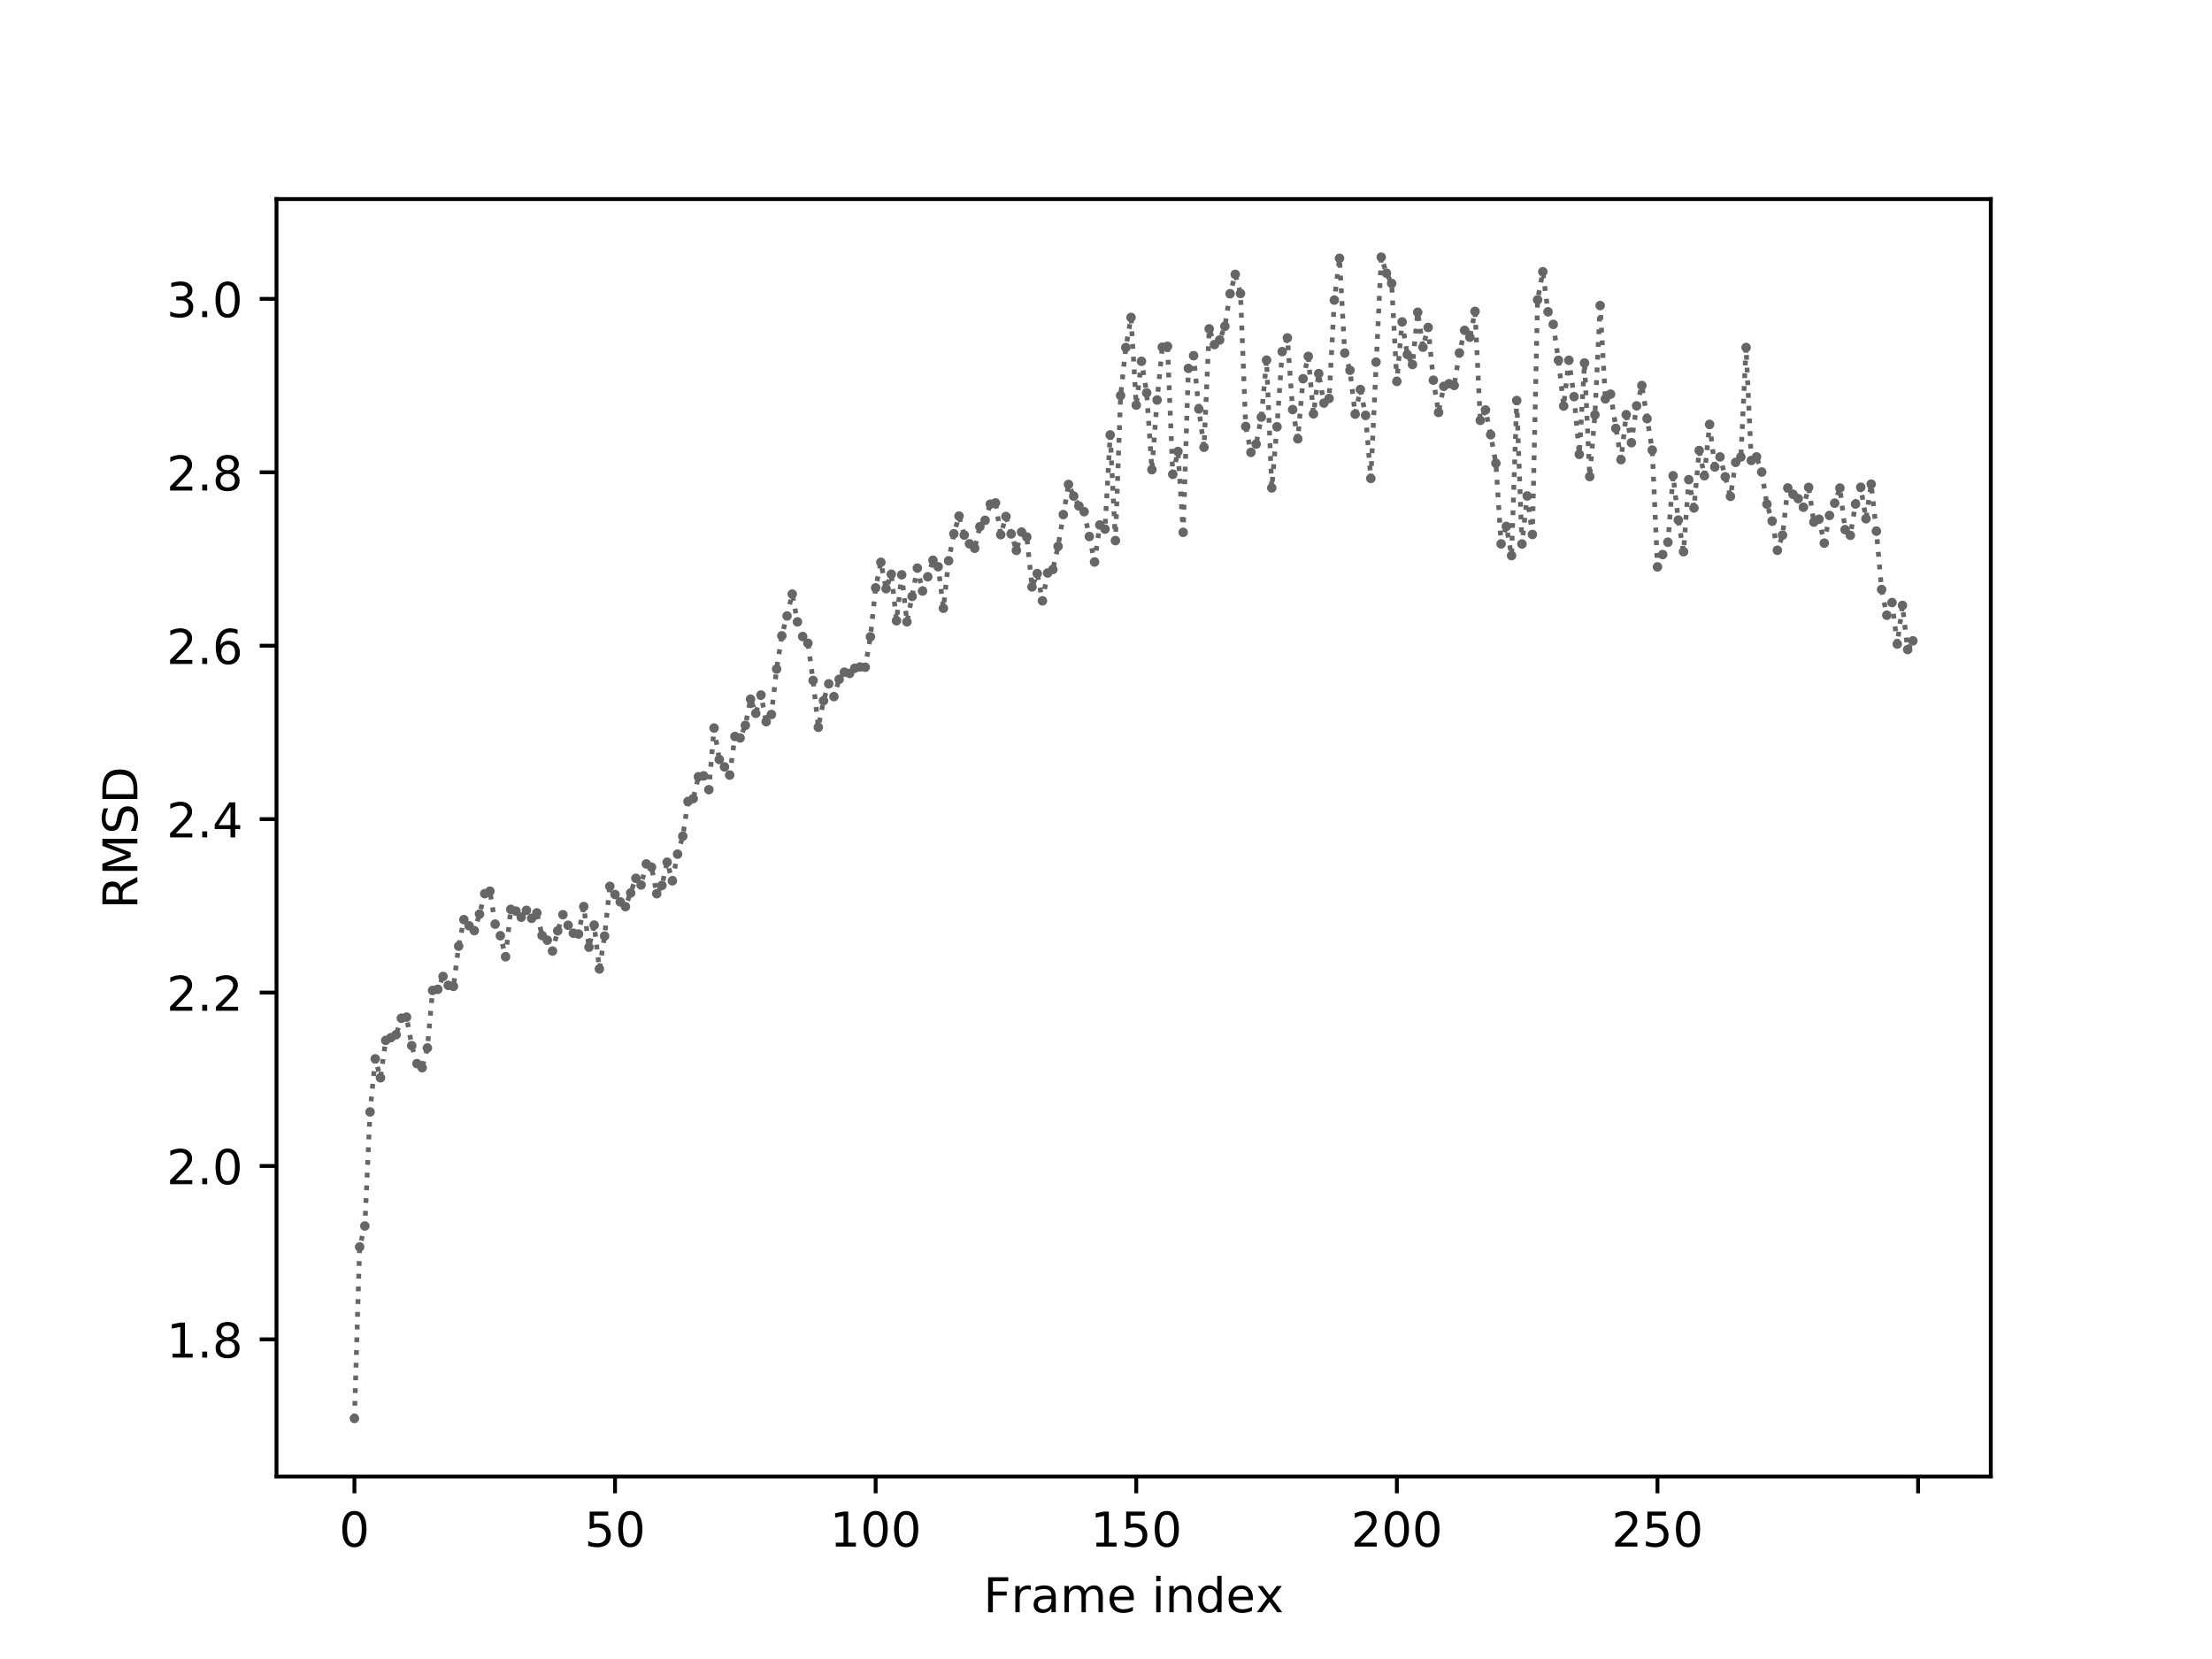 <?xml version="1.0" encoding="utf-8" standalone="no"?>
<!DOCTYPE svg PUBLIC "-//W3C//DTD SVG 1.1//EN"
  "http://www.w3.org/Graphics/SVG/1.1/DTD/svg11.dtd">
<!-- Created with matplotlib (http://matplotlib.org/) -->
<svg height="345.6pt" version="1.1" viewBox="0 0 460.8 345.6" width="460.8pt" xmlns="http://www.w3.org/2000/svg" xmlns:xlink="http://www.w3.org/1999/xlink">
 <defs>
  <style type="text/css">
*{stroke-linecap:butt;stroke-linejoin:round;}
  </style>
 </defs>
 <g id="figure_1">
  <g id="patch_1">
   <path d="M 0 345.6 
L 460.8 345.6 
L 460.8 0 
L 0 0 
z
" style="fill:#ffffff;"/>
  </g>
  <g id="axes_1">
   <g id="patch_2">
    <path d="M 57.6 307.584 
L 414.72 307.584 
L 414.72 41.472 
L 57.6 41.472 
z
" style="fill:#ffffff;"/>
   </g>
   <g id="matplotlib.axis_1">
    <g id="xtick_1">
     <g id="line2d_1">
      <defs>
       <path d="M 0 0 
L 0 3.5 
" id="m7f0a3499e9" style="stroke:#000000;stroke-width:0.8;"/>
      </defs>
      <g>
       <use style="stroke:#000000;stroke-width:0.8;" x="73.833" xlink:href="#m7f0a3499e9" y="307.584"/>
      </g>
     </g>
     <g id="text_1">
      <!-- 0 -->
      <defs>
       <path d="M 31.781 66.406 
Q 24.172 66.406 20.328 58.906 
Q 16.5 51.422 16.5 36.375 
Q 16.5 21.391 20.328 13.891 
Q 24.172 6.391 31.781 6.391 
Q 39.453 6.391 43.281 13.891 
Q 47.125 21.391 47.125 36.375 
Q 47.125 51.422 43.281 58.906 
Q 39.453 66.406 31.781 66.406 
z
M 31.781 74.219 
Q 44.047 74.219 50.516 64.516 
Q 56.984 54.828 56.984 36.375 
Q 56.984 17.969 50.516 8.266 
Q 44.047 -1.422 31.781 -1.422 
Q 19.531 -1.422 13.062 8.266 
Q 6.594 17.969 6.594 36.375 
Q 6.594 54.828 13.062 64.516 
Q 19.531 74.219 31.781 74.219 
z
" id="DejaVuSans-30"/>
      </defs>
      <g transform="translate(70.651 322.182)scale(0.1 -0.1)">
       <use xlink:href="#DejaVuSans-30"/>
      </g>
     </g>
    </g>
    <g id="xtick_2">
     <g id="line2d_2">
      <g>
       <use style="stroke:#000000;stroke-width:0.8;" x="128.123" xlink:href="#m7f0a3499e9" y="307.584"/>
      </g>
     </g>
     <g id="text_2">
      <!-- 50 -->
      <defs>
       <path d="M 10.797 72.906 
L 49.516 72.906 
L 49.516 64.594 
L 19.828 64.594 
L 19.828 46.734 
Q 21.969 47.469 24.109 47.828 
Q 26.266 48.188 28.422 48.188 
Q 40.625 48.188 47.75 41.5 
Q 54.891 34.812 54.891 23.391 
Q 54.891 11.625 47.562 5.094 
Q 40.234 -1.422 26.906 -1.422 
Q 22.312 -1.422 17.547 -0.641 
Q 12.797 0.141 7.719 1.703 
L 7.719 11.625 
Q 12.109 9.234 16.797 8.062 
Q 21.484 6.891 26.703 6.891 
Q 35.156 6.891 40.078 11.328 
Q 45.016 15.766 45.016 23.391 
Q 45.016 31 40.078 35.438 
Q 35.156 39.891 26.703 39.891 
Q 22.75 39.891 18.812 39.016 
Q 14.891 38.141 10.797 36.281 
z
" id="DejaVuSans-35"/>
      </defs>
      <g transform="translate(121.76 322.182)scale(0.1 -0.1)">
       <use xlink:href="#DejaVuSans-35"/>
       <use x="63.623" xlink:href="#DejaVuSans-30"/>
      </g>
     </g>
    </g>
    <g id="xtick_3">
     <g id="line2d_3">
      <g>
       <use style="stroke:#000000;stroke-width:0.8;" x="182.413" xlink:href="#m7f0a3499e9" y="307.584"/>
      </g>
     </g>
     <g id="text_3">
      <!-- 100 -->
      <defs>
       <path d="M 12.406 8.297 
L 28.516 8.297 
L 28.516 63.922 
L 10.984 60.406 
L 10.984 69.391 
L 28.422 72.906 
L 38.281 72.906 
L 38.281 8.297 
L 54.391 8.297 
L 54.391 0 
L 12.406 0 
z
" id="DejaVuSans-31"/>
      </defs>
      <g transform="translate(172.869 322.182)scale(0.1 -0.1)">
       <use xlink:href="#DejaVuSans-31"/>
       <use x="63.623" xlink:href="#DejaVuSans-30"/>
       <use x="127.246" xlink:href="#DejaVuSans-30"/>
      </g>
     </g>
    </g>
    <g id="xtick_4">
     <g id="line2d_4">
      <g>
       <use style="stroke:#000000;stroke-width:0.8;" x="236.703" xlink:href="#m7f0a3499e9" y="307.584"/>
      </g>
     </g>
     <g id="text_4">
      <!-- 150 -->
      <g transform="translate(227.159 322.182)scale(0.1 -0.1)">
       <use xlink:href="#DejaVuSans-31"/>
       <use x="63.623" xlink:href="#DejaVuSans-35"/>
       <use x="127.246" xlink:href="#DejaVuSans-30"/>
      </g>
     </g>
    </g>
    <g id="xtick_5">
     <g id="line2d_5">
      <g>
       <use style="stroke:#000000;stroke-width:0.8;" x="290.993" xlink:href="#m7f0a3499e9" y="307.584"/>
      </g>
     </g>
     <g id="text_5">
      <!-- 200 -->
      <defs>
       <path d="M 19.188 8.297 
L 53.609 8.297 
L 53.609 0 
L 7.328 0 
L 7.328 8.297 
Q 12.938 14.109 22.625 23.891 
Q 32.328 33.688 34.812 36.531 
Q 39.547 41.844 41.422 45.531 
Q 43.312 49.219 43.312 52.781 
Q 43.312 58.594 39.234 62.25 
Q 35.156 65.922 28.609 65.922 
Q 23.969 65.922 18.812 64.312 
Q 13.672 62.703 7.812 59.422 
L 7.812 69.391 
Q 13.766 71.781 18.938 73 
Q 24.125 74.219 28.422 74.219 
Q 39.75 74.219 46.484 68.547 
Q 53.219 62.891 53.219 53.422 
Q 53.219 48.922 51.531 44.891 
Q 49.859 40.875 45.406 35.406 
Q 44.188 33.984 37.641 27.219 
Q 31.109 20.453 19.188 8.297 
z
" id="DejaVuSans-32"/>
      </defs>
      <g transform="translate(281.449 322.182)scale(0.1 -0.1)">
       <use xlink:href="#DejaVuSans-32"/>
       <use x="63.623" xlink:href="#DejaVuSans-30"/>
       <use x="127.246" xlink:href="#DejaVuSans-30"/>
      </g>
     </g>
    </g>
    <g id="xtick_6">
     <g id="line2d_6">
      <g>
       <use style="stroke:#000000;stroke-width:0.8;" x="345.283" xlink:href="#m7f0a3499e9" y="307.584"/>
      </g>
     </g>
     <g id="text_6">
      <!-- 250 -->
      <g transform="translate(335.739 322.182)scale(0.1 -0.1)">
       <use xlink:href="#DejaVuSans-32"/>
       <use x="63.623" xlink:href="#DejaVuSans-35"/>
       <use x="127.246" xlink:href="#DejaVuSans-30"/>
      </g>
     </g>
    </g>
    <g id="xtick_7">
     <g id="line2d_7">
      <g>
       <use style="stroke:#000000;stroke-width:0.8;" x="399.573" xlink:href="#m7f0a3499e9" y="307.584"/>
      </g>
     </g>
    </g>
    <g id="text_7">
     <!-- Frame index -->
     <defs>
      <path d="M 9.812 72.906 
L 51.703 72.906 
L 51.703 64.594 
L 19.672 64.594 
L 19.672 43.109 
L 48.578 43.109 
L 48.578 34.812 
L 19.672 34.812 
L 19.672 0 
L 9.812 0 
z
" id="DejaVuSans-46"/>
      <path d="M 41.109 46.297 
Q 39.594 47.172 37.812 47.578 
Q 36.031 48 33.891 48 
Q 26.266 48 22.188 43.047 
Q 18.109 38.094 18.109 28.812 
L 18.109 0 
L 9.078 0 
L 9.078 54.688 
L 18.109 54.688 
L 18.109 46.188 
Q 20.953 51.172 25.484 53.578 
Q 30.031 56 36.531 56 
Q 37.453 56 38.578 55.875 
Q 39.703 55.766 41.062 55.516 
z
" id="DejaVuSans-72"/>
      <path d="M 34.281 27.484 
Q 23.391 27.484 19.188 25 
Q 14.984 22.516 14.984 16.5 
Q 14.984 11.719 18.141 8.906 
Q 21.297 6.109 26.703 6.109 
Q 34.188 6.109 38.703 11.406 
Q 43.219 16.703 43.219 25.484 
L 43.219 27.484 
z
M 52.203 31.203 
L 52.203 0 
L 43.219 0 
L 43.219 8.297 
Q 40.141 3.328 35.547 0.953 
Q 30.953 -1.422 24.312 -1.422 
Q 15.922 -1.422 10.953 3.297 
Q 6 8.016 6 15.922 
Q 6 25.141 12.172 29.828 
Q 18.359 34.516 30.609 34.516 
L 43.219 34.516 
L 43.219 35.406 
Q 43.219 41.609 39.141 45 
Q 35.062 48.391 27.688 48.391 
Q 23 48.391 18.547 47.266 
Q 14.109 46.141 10.016 43.891 
L 10.016 52.203 
Q 14.938 54.109 19.578 55.047 
Q 24.219 56 28.609 56 
Q 40.484 56 46.344 49.844 
Q 52.203 43.703 52.203 31.203 
z
" id="DejaVuSans-61"/>
      <path d="M 52 44.188 
Q 55.375 50.25 60.062 53.125 
Q 64.75 56 71.094 56 
Q 79.641 56 84.281 50.016 
Q 88.922 44.047 88.922 33.016 
L 88.922 0 
L 79.891 0 
L 79.891 32.719 
Q 79.891 40.578 77.094 44.375 
Q 74.312 48.188 68.609 48.188 
Q 61.625 48.188 57.562 43.547 
Q 53.516 38.922 53.516 30.906 
L 53.516 0 
L 44.484 0 
L 44.484 32.719 
Q 44.484 40.625 41.703 44.406 
Q 38.922 48.188 33.109 48.188 
Q 26.219 48.188 22.156 43.531 
Q 18.109 38.875 18.109 30.906 
L 18.109 0 
L 9.078 0 
L 9.078 54.688 
L 18.109 54.688 
L 18.109 46.188 
Q 21.188 51.219 25.484 53.609 
Q 29.781 56 35.688 56 
Q 41.656 56 45.828 52.969 
Q 50 49.953 52 44.188 
z
" id="DejaVuSans-6d"/>
      <path d="M 56.203 29.594 
L 56.203 25.203 
L 14.891 25.203 
Q 15.484 15.922 20.484 11.062 
Q 25.484 6.203 34.422 6.203 
Q 39.594 6.203 44.453 7.469 
Q 49.312 8.734 54.109 11.281 
L 54.109 2.781 
Q 49.266 0.734 44.188 -0.344 
Q 39.109 -1.422 33.891 -1.422 
Q 20.797 -1.422 13.156 6.188 
Q 5.516 13.812 5.516 26.812 
Q 5.516 40.234 12.766 48.109 
Q 20.016 56 32.328 56 
Q 43.359 56 49.781 48.891 
Q 56.203 41.797 56.203 29.594 
z
M 47.219 32.234 
Q 47.125 39.594 43.094 43.984 
Q 39.062 48.391 32.422 48.391 
Q 24.906 48.391 20.391 44.141 
Q 15.875 39.891 15.188 32.172 
z
" id="DejaVuSans-65"/>
      <path id="DejaVuSans-20"/>
      <path d="M 9.422 54.688 
L 18.406 54.688 
L 18.406 0 
L 9.422 0 
z
M 9.422 75.984 
L 18.406 75.984 
L 18.406 64.594 
L 9.422 64.594 
z
" id="DejaVuSans-69"/>
      <path d="M 54.891 33.016 
L 54.891 0 
L 45.906 0 
L 45.906 32.719 
Q 45.906 40.484 42.875 44.328 
Q 39.844 48.188 33.797 48.188 
Q 26.516 48.188 22.312 43.547 
Q 18.109 38.922 18.109 30.906 
L 18.109 0 
L 9.078 0 
L 9.078 54.688 
L 18.109 54.688 
L 18.109 46.188 
Q 21.344 51.125 25.703 53.562 
Q 30.078 56 35.797 56 
Q 45.219 56 50.047 50.172 
Q 54.891 44.344 54.891 33.016 
z
" id="DejaVuSans-6e"/>
      <path d="M 45.406 46.391 
L 45.406 75.984 
L 54.391 75.984 
L 54.391 0 
L 45.406 0 
L 45.406 8.203 
Q 42.578 3.328 38.25 0.953 
Q 33.938 -1.422 27.875 -1.422 
Q 17.969 -1.422 11.734 6.484 
Q 5.516 14.406 5.516 27.297 
Q 5.516 40.188 11.734 48.094 
Q 17.969 56 27.875 56 
Q 33.938 56 38.25 53.625 
Q 42.578 51.266 45.406 46.391 
z
M 14.797 27.297 
Q 14.797 17.391 18.875 11.75 
Q 22.953 6.109 30.078 6.109 
Q 37.203 6.109 41.297 11.75 
Q 45.406 17.391 45.406 27.297 
Q 45.406 37.203 41.297 42.844 
Q 37.203 48.484 30.078 48.484 
Q 22.953 48.484 18.875 42.844 
Q 14.797 37.203 14.797 27.297 
z
" id="DejaVuSans-64"/>
      <path d="M 54.891 54.688 
L 35.109 28.078 
L 55.906 0 
L 45.312 0 
L 29.391 21.484 
L 13.484 0 
L 2.875 0 
L 24.125 28.609 
L 4.688 54.688 
L 15.281 54.688 
L 29.781 35.203 
L 44.281 54.688 
z
" id="DejaVuSans-78"/>
     </defs>
     <g transform="translate(204.867 335.861)scale(0.1 -0.1)">
      <use xlink:href="#DejaVuSans-46"/>
      <use x="57.41" xlink:href="#DejaVuSans-72"/>
      <use x="98.523" xlink:href="#DejaVuSans-61"/>
      <use x="159.803" xlink:href="#DejaVuSans-6d"/>
      <use x="257.215" xlink:href="#DejaVuSans-65"/>
      <use x="318.738" xlink:href="#DejaVuSans-20"/>
      <use x="350.525" xlink:href="#DejaVuSans-69"/>
      <use x="378.309" xlink:href="#DejaVuSans-6e"/>
      <use x="441.688" xlink:href="#DejaVuSans-64"/>
      <use x="505.164" xlink:href="#DejaVuSans-65"/>
      <use x="566.672" xlink:href="#DejaVuSans-78"/>
     </g>
    </g>
   </g>
   <g id="matplotlib.axis_2">
    <g id="ytick_1">
     <g id="line2d_8">
      <defs>
       <path d="M 0 0 
L -3.5 0 
" id="m07fb8c0f08" style="stroke:#000000;stroke-width:0.8;"/>
      </defs>
      <g>
       <use style="stroke:#000000;stroke-width:0.8;" x="57.6" xlink:href="#m07fb8c0f08" y="279.012"/>
      </g>
     </g>
     <g id="text_8">
      <!-- 1.8 -->
      <defs>
       <path d="M 10.688 12.406 
L 21 12.406 
L 21 0 
L 10.688 0 
z
" id="DejaVuSans-2e"/>
       <path d="M 31.781 34.625 
Q 24.75 34.625 20.719 30.859 
Q 16.703 27.094 16.703 20.516 
Q 16.703 13.922 20.719 10.156 
Q 24.75 6.391 31.781 6.391 
Q 38.812 6.391 42.859 10.172 
Q 46.922 13.969 46.922 20.516 
Q 46.922 27.094 42.891 30.859 
Q 38.875 34.625 31.781 34.625 
z
M 21.922 38.812 
Q 15.578 40.375 12.031 44.719 
Q 8.5 49.078 8.5 55.328 
Q 8.5 64.062 14.719 69.141 
Q 20.953 74.219 31.781 74.219 
Q 42.672 74.219 48.875 69.141 
Q 55.078 64.062 55.078 55.328 
Q 55.078 49.078 51.531 44.719 
Q 48 40.375 41.703 38.812 
Q 48.828 37.156 52.797 32.312 
Q 56.781 27.484 56.781 20.516 
Q 56.781 9.906 50.312 4.234 
Q 43.844 -1.422 31.781 -1.422 
Q 19.734 -1.422 13.25 4.234 
Q 6.781 9.906 6.781 20.516 
Q 6.781 27.484 10.781 32.312 
Q 14.797 37.156 21.922 38.812 
z
M 18.312 54.391 
Q 18.312 48.734 21.844 45.562 
Q 25.391 42.391 31.781 42.391 
Q 38.141 42.391 41.719 45.562 
Q 45.312 48.734 45.312 54.391 
Q 45.312 60.062 41.719 63.234 
Q 38.141 66.406 31.781 66.406 
Q 25.391 66.406 21.844 63.234 
Q 18.312 60.062 18.312 54.391 
z
" id="DejaVuSans-38"/>
      </defs>
      <g transform="translate(34.697 282.811)scale(0.1 -0.1)">
       <use xlink:href="#DejaVuSans-31"/>
       <use x="63.623" xlink:href="#DejaVuSans-2e"/>
       <use x="95.41" xlink:href="#DejaVuSans-38"/>
      </g>
     </g>
    </g>
    <g id="ytick_2">
     <g id="line2d_9">
      <g>
       <use style="stroke:#000000;stroke-width:0.8;" x="57.6" xlink:href="#m07fb8c0f08" y="242.886"/>
      </g>
     </g>
     <g id="text_9">
      <!-- 2.0 -->
      <g transform="translate(34.697 246.685)scale(0.1 -0.1)">
       <use xlink:href="#DejaVuSans-32"/>
       <use x="63.623" xlink:href="#DejaVuSans-2e"/>
       <use x="95.41" xlink:href="#DejaVuSans-30"/>
      </g>
     </g>
    </g>
    <g id="ytick_3">
     <g id="line2d_10">
      <g>
       <use style="stroke:#000000;stroke-width:0.8;" x="57.6" xlink:href="#m07fb8c0f08" y="206.761"/>
      </g>
     </g>
     <g id="text_10">
      <!-- 2.2 -->
      <g transform="translate(34.697 210.56)scale(0.1 -0.1)">
       <use xlink:href="#DejaVuSans-32"/>
       <use x="63.623" xlink:href="#DejaVuSans-2e"/>
       <use x="95.41" xlink:href="#DejaVuSans-32"/>
      </g>
     </g>
    </g>
    <g id="ytick_4">
     <g id="line2d_11">
      <g>
       <use style="stroke:#000000;stroke-width:0.8;" x="57.6" xlink:href="#m07fb8c0f08" y="170.635"/>
      </g>
     </g>
     <g id="text_11">
      <!-- 2.4 -->
      <defs>
       <path d="M 37.797 64.312 
L 12.891 25.391 
L 37.797 25.391 
z
M 35.203 72.906 
L 47.609 72.906 
L 47.609 25.391 
L 58.016 25.391 
L 58.016 17.188 
L 47.609 17.188 
L 47.609 0 
L 37.797 0 
L 37.797 17.188 
L 4.891 17.188 
L 4.891 26.703 
z
" id="DejaVuSans-34"/>
      </defs>
      <g transform="translate(34.697 174.435)scale(0.1 -0.1)">
       <use xlink:href="#DejaVuSans-32"/>
       <use x="63.623" xlink:href="#DejaVuSans-2e"/>
       <use x="95.41" xlink:href="#DejaVuSans-34"/>
      </g>
     </g>
    </g>
    <g id="ytick_5">
     <g id="line2d_12">
      <g>
       <use style="stroke:#000000;stroke-width:0.8;" x="57.6" xlink:href="#m07fb8c0f08" y="134.51"/>
      </g>
     </g>
     <g id="text_12">
      <!-- 2.6 -->
      <defs>
       <path d="M 33.016 40.375 
Q 26.375 40.375 22.484 35.828 
Q 18.609 31.297 18.609 23.391 
Q 18.609 15.531 22.484 10.953 
Q 26.375 6.391 33.016 6.391 
Q 39.656 6.391 43.531 10.953 
Q 47.406 15.531 47.406 23.391 
Q 47.406 31.297 43.531 35.828 
Q 39.656 40.375 33.016 40.375 
z
M 52.594 71.297 
L 52.594 62.312 
Q 48.875 64.062 45.094 64.984 
Q 41.312 65.922 37.594 65.922 
Q 27.828 65.922 22.672 59.328 
Q 17.531 52.734 16.797 39.406 
Q 19.672 43.656 24.016 45.922 
Q 28.375 48.188 33.594 48.188 
Q 44.578 48.188 50.953 41.516 
Q 57.328 34.859 57.328 23.391 
Q 57.328 12.156 50.688 5.359 
Q 44.047 -1.422 33.016 -1.422 
Q 20.359 -1.422 13.672 8.266 
Q 6.984 17.969 6.984 36.375 
Q 6.984 53.656 15.188 63.938 
Q 23.391 74.219 37.203 74.219 
Q 40.922 74.219 44.703 73.484 
Q 48.484 72.75 52.594 71.297 
z
" id="DejaVuSans-36"/>
      </defs>
      <g transform="translate(34.697 138.309)scale(0.1 -0.1)">
       <use xlink:href="#DejaVuSans-32"/>
       <use x="63.623" xlink:href="#DejaVuSans-2e"/>
       <use x="95.41" xlink:href="#DejaVuSans-36"/>
      </g>
     </g>
    </g>
    <g id="ytick_6">
     <g id="line2d_13">
      <g>
       <use style="stroke:#000000;stroke-width:0.8;" x="57.6" xlink:href="#m07fb8c0f08" y="98.384"/>
      </g>
     </g>
     <g id="text_13">
      <!-- 2.8 -->
      <g transform="translate(34.697 102.184)scale(0.1 -0.1)">
       <use xlink:href="#DejaVuSans-32"/>
       <use x="63.623" xlink:href="#DejaVuSans-2e"/>
       <use x="95.41" xlink:href="#DejaVuSans-38"/>
      </g>
     </g>
    </g>
    <g id="ytick_7">
     <g id="line2d_14">
      <g>
       <use style="stroke:#000000;stroke-width:0.8;" x="57.6" xlink:href="#m07fb8c0f08" y="62.259"/>
      </g>
     </g>
     <g id="text_14">
      <!-- 3.0 -->
      <defs>
       <path d="M 40.578 39.312 
Q 47.656 37.797 51.625 33 
Q 55.609 28.219 55.609 21.188 
Q 55.609 10.406 48.188 4.484 
Q 40.766 -1.422 27.094 -1.422 
Q 22.516 -1.422 17.656 -0.516 
Q 12.797 0.391 7.625 2.203 
L 7.625 11.719 
Q 11.719 9.328 16.594 8.109 
Q 21.484 6.891 26.812 6.891 
Q 36.078 6.891 40.938 10.547 
Q 45.797 14.203 45.797 21.188 
Q 45.797 27.641 41.281 31.266 
Q 36.766 34.906 28.719 34.906 
L 20.219 34.906 
L 20.219 43.016 
L 29.109 43.016 
Q 36.375 43.016 40.234 45.922 
Q 44.094 48.828 44.094 54.297 
Q 44.094 59.906 40.109 62.906 
Q 36.141 65.922 28.719 65.922 
Q 24.656 65.922 20.016 65.031 
Q 15.375 64.156 9.812 62.312 
L 9.812 71.094 
Q 15.438 72.656 20.344 73.438 
Q 25.25 74.219 29.594 74.219 
Q 40.828 74.219 47.359 69.109 
Q 53.906 64.016 53.906 55.328 
Q 53.906 49.266 50.438 45.094 
Q 46.969 40.922 40.578 39.312 
z
" id="DejaVuSans-33"/>
      </defs>
      <g transform="translate(34.697 66.058)scale(0.1 -0.1)">
       <use xlink:href="#DejaVuSans-33"/>
       <use x="63.623" xlink:href="#DejaVuSans-2e"/>
       <use x="95.41" xlink:href="#DejaVuSans-30"/>
      </g>
     </g>
    </g>
    <g id="text_15">
     <!-- RMSD -->
     <defs>
      <path d="M 44.391 34.188 
Q 47.562 33.109 50.562 29.594 
Q 53.562 26.078 56.594 19.922 
L 66.609 0 
L 56 0 
L 46.688 18.703 
Q 43.062 26.031 39.672 28.422 
Q 36.281 30.812 30.422 30.812 
L 19.672 30.812 
L 19.672 0 
L 9.812 0 
L 9.812 72.906 
L 32.078 72.906 
Q 44.578 72.906 50.734 67.672 
Q 56.891 62.453 56.891 51.906 
Q 56.891 45.016 53.688 40.469 
Q 50.484 35.938 44.391 34.188 
z
M 19.672 64.797 
L 19.672 38.922 
L 32.078 38.922 
Q 39.203 38.922 42.844 42.219 
Q 46.484 45.516 46.484 51.906 
Q 46.484 58.297 42.844 61.547 
Q 39.203 64.797 32.078 64.797 
z
" id="DejaVuSans-52"/>
      <path d="M 9.812 72.906 
L 24.516 72.906 
L 43.109 23.297 
L 61.812 72.906 
L 76.516 72.906 
L 76.516 0 
L 66.891 0 
L 66.891 64.016 
L 48.094 14.016 
L 38.188 14.016 
L 19.391 64.016 
L 19.391 0 
L 9.812 0 
z
" id="DejaVuSans-4d"/>
      <path d="M 53.516 70.516 
L 53.516 60.891 
Q 47.906 63.578 42.922 64.891 
Q 37.938 66.219 33.297 66.219 
Q 25.25 66.219 20.875 63.094 
Q 16.5 59.969 16.5 54.203 
Q 16.5 49.359 19.406 46.891 
Q 22.312 44.438 30.422 42.922 
L 36.375 41.703 
Q 47.406 39.594 52.656 34.297 
Q 57.906 29 57.906 20.125 
Q 57.906 9.516 50.797 4.047 
Q 43.703 -1.422 29.984 -1.422 
Q 24.812 -1.422 18.969 -0.25 
Q 13.141 0.922 6.891 3.219 
L 6.891 13.375 
Q 12.891 10.016 18.656 8.297 
Q 24.422 6.594 29.984 6.594 
Q 38.422 6.594 43.016 9.906 
Q 47.609 13.234 47.609 19.391 
Q 47.609 24.75 44.312 27.781 
Q 41.016 30.812 33.5 32.328 
L 27.484 33.5 
Q 16.453 35.688 11.516 40.375 
Q 6.594 45.062 6.594 53.422 
Q 6.594 63.094 13.406 68.656 
Q 20.219 74.219 32.172 74.219 
Q 37.312 74.219 42.625 73.281 
Q 47.953 72.359 53.516 70.516 
z
" id="DejaVuSans-53"/>
      <path d="M 19.672 64.797 
L 19.672 8.109 
L 31.594 8.109 
Q 46.688 8.109 53.688 14.938 
Q 60.688 21.781 60.688 36.531 
Q 60.688 51.172 53.688 57.984 
Q 46.688 64.797 31.594 64.797 
z
M 9.812 72.906 
L 30.078 72.906 
Q 51.266 72.906 61.172 64.094 
Q 71.094 55.281 71.094 36.531 
Q 71.094 17.672 61.125 8.828 
Q 51.172 0 30.078 0 
L 9.812 0 
z
" id="DejaVuSans-44"/>
     </defs>
     <g transform="translate(28.617 189.34)rotate(-90)scale(0.1 -0.1)">
      <use xlink:href="#DejaVuSans-52"/>
      <use x="69.482" xlink:href="#DejaVuSans-4d"/>
      <use x="155.762" xlink:href="#DejaVuSans-53"/>
      <use x="219.238" xlink:href="#DejaVuSans-44"/>
     </g>
    </g>
   </g>
   <g id="line2d_15">
    <path clip-path="url(#p7c06be05fb)" d="M 73.833 295.488 
L 74.919 259.749 
L 76.004 255.393 
L 77.09 231.635 
L 78.176 220.581 
L 79.262 224.521 
L 80.348 216.734 
L 82.519 215.55 
L 83.605 212.117 
L 84.691 211.888 
L 85.777 217.819 
L 86.862 221.57 
L 87.948 222.426 
L 89.034 218.309 
L 90.12 206.32 
L 91.206 206.093 
L 92.291 203.412 
L 93.377 205.264 
L 94.463 205.481 
L 95.549 197.103 
L 96.635 191.574 
L 97.72 192.858 
L 98.806 193.866 
L 99.892 190.424 
L 100.978 186.172 
L 102.064 185.646 
L 103.149 192.52 
L 104.235 194.932 
L 105.321 199.31 
L 106.407 189.434 
L 107.493 189.803 
L 108.578 191.071 
L 109.664 189.642 
L 110.75 191.308 
L 111.836 190.171 
L 112.922 194.879 
L 114.007 195.858 
L 115.093 198.115 
L 116.179 193.912 
L 117.265 190.546 
L 118.351 192.748 
L 119.436 194.399 
L 120.522 194.572 
L 121.608 188.853 
L 122.694 197.317 
L 123.78 192.715 
L 124.865 201.854 
L 125.951 194.995 
L 127.037 184.639 
L 129.209 187.871 
L 130.294 188.869 
L 132.466 182.965 
L 133.552 184.357 
L 134.638 179.972 
L 135.723 180.652 
L 136.809 186.173 
L 137.895 184.444 
L 138.981 179.608 
L 140.067 183.489 
L 141.152 177.93 
L 142.238 174.191 
L 143.324 166.956 
L 144.41 166.365 
L 145.496 161.812 
L 146.581 161.627 
L 147.667 164.503 
L 148.753 151.669 
L 149.839 158.213 
L 152.01 161.468 
L 153.096 153.416 
L 154.182 153.734 
L 155.268 151.103 
L 156.354 145.646 
L 157.439 148.601 
L 158.525 144.787 
L 159.611 150.339 
L 160.697 148.838 
L 161.783 139.379 
L 162.868 132.447 
L 165.04 123.758 
L 166.126 129.544 
L 167.212 132.602 
L 168.297 133.994 
L 169.383 141.751 
L 170.469 151.509 
L 171.555 145.966 
L 172.641 142.448 
L 173.726 145.114 
L 174.812 141.52 
L 175.898 140.027 
L 176.984 140.289 
L 178.07 139.203 
L 179.155 138.945 
L 180.241 138.995 
L 181.327 132.65 
L 182.413 122.457 
L 183.499 117.136 
L 184.584 122.635 
L 185.67 119.622 
L 186.756 129.317 
L 187.842 119.738 
L 188.928 129.538 
L 190.013 124.246 
L 191.099 118.351 
L 192.185 123.131 
L 193.271 120.151 
L 194.357 116.707 
L 195.442 118.061 
L 196.528 126.711 
L 197.614 116.821 
L 198.7 111.196 
L 199.786 107.507 
L 200.871 111.469 
L 201.957 113.274 
L 203.043 114.213 
L 204.129 109.704 
L 205.215 108.39 
L 206.3 105.027 
L 207.386 104.765 
L 208.472 111.384 
L 209.558 107.596 
L 211.729 114.66 
L 212.815 110.839 
L 213.901 111.873 
L 214.987 122.267 
L 216.073 119.484 
L 217.158 125.169 
L 218.244 119.365 
L 219.33 118.64 
L 220.416 113.819 
L 222.587 100.918 
L 223.673 103.354 
L 224.759 105.409 
L 225.845 106.59 
L 228.016 117.069 
L 229.102 109.353 
L 230.188 110.223 
L 231.274 90.6 
L 232.36 112.612 
L 233.445 82.392 
L 234.531 72.397 
L 235.617 66.131 
L 236.703 84.394 
L 237.789 75.269 
L 238.875 81.828 
L 239.96 97.847 
L 241.046 83.323 
L 242.132 72.322 
L 243.218 72.143 
L 244.304 98.817 
L 245.389 94.059 
L 246.475 110.895 
L 247.561 76.742 
L 248.647 74.094 
L 249.733 85.193 
L 250.818 93.17 
L 251.904 68.504 
L 252.99 71.786 
L 254.076 70.822 
L 255.162 67.968 
L 256.247 61.184 
L 257.333 57.157 
L 258.419 61.14 
L 259.505 88.832 
L 260.591 94.247 
L 261.676 92.505 
L 262.762 86.887 
L 263.848 75.02 
L 264.934 101.64 
L 266.02 88.908 
L 267.105 73.243 
L 268.191 70.391 
L 269.277 85.321 
L 270.363 91.422 
L 271.449 78.897 
L 272.534 74.237 
L 273.62 86.215 
L 274.706 77.829 
L 275.792 83.972 
L 276.878 83.013 
L 277.963 62.514 
L 279.049 53.804 
L 280.135 73.553 
L 281.221 77.135 
L 282.307 86.276 
L 283.392 81.141 
L 284.478 86.515 
L 285.564 99.671 
L 287.736 53.568 
L 288.821 56.908 
L 289.907 59.04 
L 290.993 79.459 
L 292.079 67.059 
L 293.165 73.853 
L 294.25 75.937 
L 295.336 65.047 
L 296.422 72.324 
L 297.508 68.214 
L 298.594 79.203 
L 299.679 85.922 
L 300.765 80.482 
L 301.851 79.937 
L 302.937 80.294 
L 304.023 73.518 
L 305.108 68.82 
L 306.194 70.25 
L 307.28 64.868 
L 308.366 87.568 
L 309.452 85.405 
L 310.537 90.559 
L 311.623 96.497 
L 312.709 113.311 
L 313.795 109.661 
L 314.881 115.741 
L 315.966 83.429 
L 317.052 113.326 
L 318.138 103.318 
L 319.224 111.338 
L 320.31 62.452 
L 321.395 56.609 
L 322.481 64.951 
L 323.567 67.572 
L 324.653 75.048 
L 325.739 84.597 
L 326.824 75.057 
L 327.91 82.63 
L 328.996 94.653 
L 330.082 75.616 
L 331.168 99.284 
L 332.253 86.418 
L 333.339 63.651 
L 334.425 83.104 
L 335.511 82.108 
L 337.682 95.757 
L 338.768 86.379 
L 339.854 92.221 
L 340.94 84.543 
L 342.026 80.305 
L 344.197 93.768 
L 345.283 118.092 
L 347.455 112.951 
L 348.54 99.1 
L 349.626 108.336 
L 350.712 114.933 
L 351.798 99.923 
L 352.884 105.819 
L 353.969 93.849 
L 355.055 99.1 
L 356.141 88.404 
L 357.227 97.278 
L 358.313 95.184 
L 360.484 103.401 
L 361.57 96.32 
L 362.656 95.198 
L 363.742 72.386 
L 364.827 95.928 
L 365.913 95.175 
L 366.999 98.33 
L 368.085 105.033 
L 369.171 108.546 
L 370.256 114.64 
L 371.342 111.477 
L 372.428 101.647 
L 373.514 102.968 
L 374.6 103.875 
L 375.685 105.668 
L 376.771 101.534 
L 377.857 108.766 
L 378.943 108.16 
L 380.029 113.144 
L 381.114 107.374 
L 382.2 104.811 
L 383.286 101.67 
L 384.372 110.331 
L 385.458 111.518 
L 386.543 104.999 
L 387.629 101.501 
L 388.715 108.063 
L 389.801 100.851 
L 390.887 110.656 
L 391.972 122.808 
L 393.058 128.167 
L 394.144 125.52 
L 395.23 134.168 
L 396.316 126.125 
L 397.401 135.312 
L 398.487 133.505 
L 398.487 133.505 
" style="fill:none;stroke:#666666;stroke-dasharray:1,1.65;stroke-dashoffset:0;"/>
    <defs>
     <path d="M 0 0.5 
C 0.133 0.5 0.26 0.447 0.354 0.354 
C 0.447 0.26 0.5 0.133 0.5 0 
C 0.5 -0.133 0.447 -0.26 0.354 -0.354 
C 0.26 -0.447 0.133 -0.5 0 -0.5 
C -0.133 -0.5 -0.26 -0.447 -0.354 -0.354 
C -0.447 -0.26 -0.5 -0.133 -0.5 0 
C -0.5 0.133 -0.447 0.26 -0.354 0.354 
C -0.26 0.447 -0.133 0.5 0 0.5 
z
" id="md3a6e444b8" style="stroke:#666666;"/>
    </defs>
    <g clip-path="url(#p7c06be05fb)">
     <use style="fill:#666666;stroke:#666666;" x="73.833" xlink:href="#md3a6e444b8" y="295.488"/>
     <use style="fill:#666666;stroke:#666666;" x="74.919" xlink:href="#md3a6e444b8" y="259.749"/>
     <use style="fill:#666666;stroke:#666666;" x="76.004" xlink:href="#md3a6e444b8" y="255.393"/>
     <use style="fill:#666666;stroke:#666666;" x="77.09" xlink:href="#md3a6e444b8" y="231.635"/>
     <use style="fill:#666666;stroke:#666666;" x="78.176" xlink:href="#md3a6e444b8" y="220.581"/>
     <use style="fill:#666666;stroke:#666666;" x="79.262" xlink:href="#md3a6e444b8" y="224.521"/>
     <use style="fill:#666666;stroke:#666666;" x="80.348" xlink:href="#md3a6e444b8" y="216.734"/>
     <use style="fill:#666666;stroke:#666666;" x="81.433" xlink:href="#md3a6e444b8" y="216.162"/>
     <use style="fill:#666666;stroke:#666666;" x="82.519" xlink:href="#md3a6e444b8" y="215.55"/>
     <use style="fill:#666666;stroke:#666666;" x="83.605" xlink:href="#md3a6e444b8" y="212.117"/>
     <use style="fill:#666666;stroke:#666666;" x="84.691" xlink:href="#md3a6e444b8" y="211.888"/>
     <use style="fill:#666666;stroke:#666666;" x="85.777" xlink:href="#md3a6e444b8" y="217.819"/>
     <use style="fill:#666666;stroke:#666666;" x="86.862" xlink:href="#md3a6e444b8" y="221.57"/>
     <use style="fill:#666666;stroke:#666666;" x="87.948" xlink:href="#md3a6e444b8" y="222.426"/>
     <use style="fill:#666666;stroke:#666666;" x="89.034" xlink:href="#md3a6e444b8" y="218.309"/>
     <use style="fill:#666666;stroke:#666666;" x="90.12" xlink:href="#md3a6e444b8" y="206.32"/>
     <use style="fill:#666666;stroke:#666666;" x="91.206" xlink:href="#md3a6e444b8" y="206.093"/>
     <use style="fill:#666666;stroke:#666666;" x="92.291" xlink:href="#md3a6e444b8" y="203.412"/>
     <use style="fill:#666666;stroke:#666666;" x="93.377" xlink:href="#md3a6e444b8" y="205.264"/>
     <use style="fill:#666666;stroke:#666666;" x="94.463" xlink:href="#md3a6e444b8" y="205.481"/>
     <use style="fill:#666666;stroke:#666666;" x="95.549" xlink:href="#md3a6e444b8" y="197.103"/>
     <use style="fill:#666666;stroke:#666666;" x="96.635" xlink:href="#md3a6e444b8" y="191.574"/>
     <use style="fill:#666666;stroke:#666666;" x="97.72" xlink:href="#md3a6e444b8" y="192.858"/>
     <use style="fill:#666666;stroke:#666666;" x="98.806" xlink:href="#md3a6e444b8" y="193.866"/>
     <use style="fill:#666666;stroke:#666666;" x="99.892" xlink:href="#md3a6e444b8" y="190.424"/>
     <use style="fill:#666666;stroke:#666666;" x="100.978" xlink:href="#md3a6e444b8" y="186.172"/>
     <use style="fill:#666666;stroke:#666666;" x="102.064" xlink:href="#md3a6e444b8" y="185.646"/>
     <use style="fill:#666666;stroke:#666666;" x="103.149" xlink:href="#md3a6e444b8" y="192.52"/>
     <use style="fill:#666666;stroke:#666666;" x="104.235" xlink:href="#md3a6e444b8" y="194.932"/>
     <use style="fill:#666666;stroke:#666666;" x="105.321" xlink:href="#md3a6e444b8" y="199.31"/>
     <use style="fill:#666666;stroke:#666666;" x="106.407" xlink:href="#md3a6e444b8" y="189.434"/>
     <use style="fill:#666666;stroke:#666666;" x="107.493" xlink:href="#md3a6e444b8" y="189.803"/>
     <use style="fill:#666666;stroke:#666666;" x="108.578" xlink:href="#md3a6e444b8" y="191.071"/>
     <use style="fill:#666666;stroke:#666666;" x="109.664" xlink:href="#md3a6e444b8" y="189.642"/>
     <use style="fill:#666666;stroke:#666666;" x="110.75" xlink:href="#md3a6e444b8" y="191.308"/>
     <use style="fill:#666666;stroke:#666666;" x="111.836" xlink:href="#md3a6e444b8" y="190.171"/>
     <use style="fill:#666666;stroke:#666666;" x="112.922" xlink:href="#md3a6e444b8" y="194.879"/>
     <use style="fill:#666666;stroke:#666666;" x="114.007" xlink:href="#md3a6e444b8" y="195.858"/>
     <use style="fill:#666666;stroke:#666666;" x="115.093" xlink:href="#md3a6e444b8" y="198.115"/>
     <use style="fill:#666666;stroke:#666666;" x="116.179" xlink:href="#md3a6e444b8" y="193.912"/>
     <use style="fill:#666666;stroke:#666666;" x="117.265" xlink:href="#md3a6e444b8" y="190.546"/>
     <use style="fill:#666666;stroke:#666666;" x="118.351" xlink:href="#md3a6e444b8" y="192.748"/>
     <use style="fill:#666666;stroke:#666666;" x="119.436" xlink:href="#md3a6e444b8" y="194.399"/>
     <use style="fill:#666666;stroke:#666666;" x="120.522" xlink:href="#md3a6e444b8" y="194.572"/>
     <use style="fill:#666666;stroke:#666666;" x="121.608" xlink:href="#md3a6e444b8" y="188.853"/>
     <use style="fill:#666666;stroke:#666666;" x="122.694" xlink:href="#md3a6e444b8" y="197.317"/>
     <use style="fill:#666666;stroke:#666666;" x="123.78" xlink:href="#md3a6e444b8" y="192.715"/>
     <use style="fill:#666666;stroke:#666666;" x="124.865" xlink:href="#md3a6e444b8" y="201.854"/>
     <use style="fill:#666666;stroke:#666666;" x="125.951" xlink:href="#md3a6e444b8" y="194.995"/>
     <use style="fill:#666666;stroke:#666666;" x="127.037" xlink:href="#md3a6e444b8" y="184.639"/>
     <use style="fill:#666666;stroke:#666666;" x="128.123" xlink:href="#md3a6e444b8" y="186.343"/>
     <use style="fill:#666666;stroke:#666666;" x="129.209" xlink:href="#md3a6e444b8" y="187.871"/>
     <use style="fill:#666666;stroke:#666666;" x="130.294" xlink:href="#md3a6e444b8" y="188.869"/>
     <use style="fill:#666666;stroke:#666666;" x="131.38" xlink:href="#md3a6e444b8" y="186.019"/>
     <use style="fill:#666666;stroke:#666666;" x="132.466" xlink:href="#md3a6e444b8" y="182.965"/>
     <use style="fill:#666666;stroke:#666666;" x="133.552" xlink:href="#md3a6e444b8" y="184.357"/>
     <use style="fill:#666666;stroke:#666666;" x="134.638" xlink:href="#md3a6e444b8" y="179.972"/>
     <use style="fill:#666666;stroke:#666666;" x="135.723" xlink:href="#md3a6e444b8" y="180.652"/>
     <use style="fill:#666666;stroke:#666666;" x="136.809" xlink:href="#md3a6e444b8" y="186.173"/>
     <use style="fill:#666666;stroke:#666666;" x="137.895" xlink:href="#md3a6e444b8" y="184.444"/>
     <use style="fill:#666666;stroke:#666666;" x="138.981" xlink:href="#md3a6e444b8" y="179.608"/>
     <use style="fill:#666666;stroke:#666666;" x="140.067" xlink:href="#md3a6e444b8" y="183.489"/>
     <use style="fill:#666666;stroke:#666666;" x="141.152" xlink:href="#md3a6e444b8" y="177.93"/>
     <use style="fill:#666666;stroke:#666666;" x="142.238" xlink:href="#md3a6e444b8" y="174.191"/>
     <use style="fill:#666666;stroke:#666666;" x="143.324" xlink:href="#md3a6e444b8" y="166.956"/>
     <use style="fill:#666666;stroke:#666666;" x="144.41" xlink:href="#md3a6e444b8" y="166.365"/>
     <use style="fill:#666666;stroke:#666666;" x="145.496" xlink:href="#md3a6e444b8" y="161.812"/>
     <use style="fill:#666666;stroke:#666666;" x="146.581" xlink:href="#md3a6e444b8" y="161.627"/>
     <use style="fill:#666666;stroke:#666666;" x="147.667" xlink:href="#md3a6e444b8" y="164.503"/>
     <use style="fill:#666666;stroke:#666666;" x="148.753" xlink:href="#md3a6e444b8" y="151.669"/>
     <use style="fill:#666666;stroke:#666666;" x="149.839" xlink:href="#md3a6e444b8" y="158.213"/>
     <use style="fill:#666666;stroke:#666666;" x="150.925" xlink:href="#md3a6e444b8" y="159.759"/>
     <use style="fill:#666666;stroke:#666666;" x="152.01" xlink:href="#md3a6e444b8" y="161.468"/>
     <use style="fill:#666666;stroke:#666666;" x="153.096" xlink:href="#md3a6e444b8" y="153.416"/>
     <use style="fill:#666666;stroke:#666666;" x="154.182" xlink:href="#md3a6e444b8" y="153.734"/>
     <use style="fill:#666666;stroke:#666666;" x="155.268" xlink:href="#md3a6e444b8" y="151.103"/>
     <use style="fill:#666666;stroke:#666666;" x="156.354" xlink:href="#md3a6e444b8" y="145.646"/>
     <use style="fill:#666666;stroke:#666666;" x="157.439" xlink:href="#md3a6e444b8" y="148.601"/>
     <use style="fill:#666666;stroke:#666666;" x="158.525" xlink:href="#md3a6e444b8" y="144.787"/>
     <use style="fill:#666666;stroke:#666666;" x="159.611" xlink:href="#md3a6e444b8" y="150.339"/>
     <use style="fill:#666666;stroke:#666666;" x="160.697" xlink:href="#md3a6e444b8" y="148.838"/>
     <use style="fill:#666666;stroke:#666666;" x="161.783" xlink:href="#md3a6e444b8" y="139.379"/>
     <use style="fill:#666666;stroke:#666666;" x="162.868" xlink:href="#md3a6e444b8" y="132.447"/>
     <use style="fill:#666666;stroke:#666666;" x="163.954" xlink:href="#md3a6e444b8" y="128.318"/>
     <use style="fill:#666666;stroke:#666666;" x="165.04" xlink:href="#md3a6e444b8" y="123.758"/>
     <use style="fill:#666666;stroke:#666666;" x="166.126" xlink:href="#md3a6e444b8" y="129.544"/>
     <use style="fill:#666666;stroke:#666666;" x="167.212" xlink:href="#md3a6e444b8" y="132.602"/>
     <use style="fill:#666666;stroke:#666666;" x="168.297" xlink:href="#md3a6e444b8" y="133.994"/>
     <use style="fill:#666666;stroke:#666666;" x="169.383" xlink:href="#md3a6e444b8" y="141.751"/>
     <use style="fill:#666666;stroke:#666666;" x="170.469" xlink:href="#md3a6e444b8" y="151.509"/>
     <use style="fill:#666666;stroke:#666666;" x="171.555" xlink:href="#md3a6e444b8" y="145.966"/>
     <use style="fill:#666666;stroke:#666666;" x="172.641" xlink:href="#md3a6e444b8" y="142.448"/>
     <use style="fill:#666666;stroke:#666666;" x="173.726" xlink:href="#md3a6e444b8" y="145.114"/>
     <use style="fill:#666666;stroke:#666666;" x="174.812" xlink:href="#md3a6e444b8" y="141.52"/>
     <use style="fill:#666666;stroke:#666666;" x="175.898" xlink:href="#md3a6e444b8" y="140.027"/>
     <use style="fill:#666666;stroke:#666666;" x="176.984" xlink:href="#md3a6e444b8" y="140.289"/>
     <use style="fill:#666666;stroke:#666666;" x="178.07" xlink:href="#md3a6e444b8" y="139.203"/>
     <use style="fill:#666666;stroke:#666666;" x="179.155" xlink:href="#md3a6e444b8" y="138.945"/>
     <use style="fill:#666666;stroke:#666666;" x="180.241" xlink:href="#md3a6e444b8" y="138.995"/>
     <use style="fill:#666666;stroke:#666666;" x="181.327" xlink:href="#md3a6e444b8" y="132.65"/>
     <use style="fill:#666666;stroke:#666666;" x="182.413" xlink:href="#md3a6e444b8" y="122.457"/>
     <use style="fill:#666666;stroke:#666666;" x="183.499" xlink:href="#md3a6e444b8" y="117.136"/>
     <use style="fill:#666666;stroke:#666666;" x="184.584" xlink:href="#md3a6e444b8" y="122.635"/>
     <use style="fill:#666666;stroke:#666666;" x="185.67" xlink:href="#md3a6e444b8" y="119.622"/>
     <use style="fill:#666666;stroke:#666666;" x="186.756" xlink:href="#md3a6e444b8" y="129.317"/>
     <use style="fill:#666666;stroke:#666666;" x="187.842" xlink:href="#md3a6e444b8" y="119.738"/>
     <use style="fill:#666666;stroke:#666666;" x="188.928" xlink:href="#md3a6e444b8" y="129.538"/>
     <use style="fill:#666666;stroke:#666666;" x="190.013" xlink:href="#md3a6e444b8" y="124.246"/>
     <use style="fill:#666666;stroke:#666666;" x="191.099" xlink:href="#md3a6e444b8" y="118.351"/>
     <use style="fill:#666666;stroke:#666666;" x="192.185" xlink:href="#md3a6e444b8" y="123.131"/>
     <use style="fill:#666666;stroke:#666666;" x="193.271" xlink:href="#md3a6e444b8" y="120.151"/>
     <use style="fill:#666666;stroke:#666666;" x="194.357" xlink:href="#md3a6e444b8" y="116.707"/>
     <use style="fill:#666666;stroke:#666666;" x="195.442" xlink:href="#md3a6e444b8" y="118.061"/>
     <use style="fill:#666666;stroke:#666666;" x="196.528" xlink:href="#md3a6e444b8" y="126.711"/>
     <use style="fill:#666666;stroke:#666666;" x="197.614" xlink:href="#md3a6e444b8" y="116.821"/>
     <use style="fill:#666666;stroke:#666666;" x="198.7" xlink:href="#md3a6e444b8" y="111.196"/>
     <use style="fill:#666666;stroke:#666666;" x="199.786" xlink:href="#md3a6e444b8" y="107.507"/>
     <use style="fill:#666666;stroke:#666666;" x="200.871" xlink:href="#md3a6e444b8" y="111.469"/>
     <use style="fill:#666666;stroke:#666666;" x="201.957" xlink:href="#md3a6e444b8" y="113.274"/>
     <use style="fill:#666666;stroke:#666666;" x="203.043" xlink:href="#md3a6e444b8" y="114.213"/>
     <use style="fill:#666666;stroke:#666666;" x="204.129" xlink:href="#md3a6e444b8" y="109.704"/>
     <use style="fill:#666666;stroke:#666666;" x="205.215" xlink:href="#md3a6e444b8" y="108.39"/>
     <use style="fill:#666666;stroke:#666666;" x="206.3" xlink:href="#md3a6e444b8" y="105.027"/>
     <use style="fill:#666666;stroke:#666666;" x="207.386" xlink:href="#md3a6e444b8" y="104.765"/>
     <use style="fill:#666666;stroke:#666666;" x="208.472" xlink:href="#md3a6e444b8" y="111.384"/>
     <use style="fill:#666666;stroke:#666666;" x="209.558" xlink:href="#md3a6e444b8" y="107.596"/>
     <use style="fill:#666666;stroke:#666666;" x="210.644" xlink:href="#md3a6e444b8" y="111.23"/>
     <use style="fill:#666666;stroke:#666666;" x="211.729" xlink:href="#md3a6e444b8" y="114.66"/>
     <use style="fill:#666666;stroke:#666666;" x="212.815" xlink:href="#md3a6e444b8" y="110.839"/>
     <use style="fill:#666666;stroke:#666666;" x="213.901" xlink:href="#md3a6e444b8" y="111.873"/>
     <use style="fill:#666666;stroke:#666666;" x="214.987" xlink:href="#md3a6e444b8" y="122.267"/>
     <use style="fill:#666666;stroke:#666666;" x="216.073" xlink:href="#md3a6e444b8" y="119.484"/>
     <use style="fill:#666666;stroke:#666666;" x="217.158" xlink:href="#md3a6e444b8" y="125.169"/>
     <use style="fill:#666666;stroke:#666666;" x="218.244" xlink:href="#md3a6e444b8" y="119.365"/>
     <use style="fill:#666666;stroke:#666666;" x="219.33" xlink:href="#md3a6e444b8" y="118.64"/>
     <use style="fill:#666666;stroke:#666666;" x="220.416" xlink:href="#md3a6e444b8" y="113.819"/>
     <use style="fill:#666666;stroke:#666666;" x="221.502" xlink:href="#md3a6e444b8" y="107.197"/>
     <use style="fill:#666666;stroke:#666666;" x="222.587" xlink:href="#md3a6e444b8" y="100.918"/>
     <use style="fill:#666666;stroke:#666666;" x="223.673" xlink:href="#md3a6e444b8" y="103.354"/>
     <use style="fill:#666666;stroke:#666666;" x="224.759" xlink:href="#md3a6e444b8" y="105.409"/>
     <use style="fill:#666666;stroke:#666666;" x="225.845" xlink:href="#md3a6e444b8" y="106.59"/>
     <use style="fill:#666666;stroke:#666666;" x="226.931" xlink:href="#md3a6e444b8" y="111.763"/>
     <use style="fill:#666666;stroke:#666666;" x="228.016" xlink:href="#md3a6e444b8" y="117.069"/>
     <use style="fill:#666666;stroke:#666666;" x="229.102" xlink:href="#md3a6e444b8" y="109.353"/>
     <use style="fill:#666666;stroke:#666666;" x="230.188" xlink:href="#md3a6e444b8" y="110.223"/>
     <use style="fill:#666666;stroke:#666666;" x="231.274" xlink:href="#md3a6e444b8" y="90.6"/>
     <use style="fill:#666666;stroke:#666666;" x="232.36" xlink:href="#md3a6e444b8" y="112.612"/>
     <use style="fill:#666666;stroke:#666666;" x="233.445" xlink:href="#md3a6e444b8" y="82.392"/>
     <use style="fill:#666666;stroke:#666666;" x="234.531" xlink:href="#md3a6e444b8" y="72.397"/>
     <use style="fill:#666666;stroke:#666666;" x="235.617" xlink:href="#md3a6e444b8" y="66.131"/>
     <use style="fill:#666666;stroke:#666666;" x="236.703" xlink:href="#md3a6e444b8" y="84.394"/>
     <use style="fill:#666666;stroke:#666666;" x="237.789" xlink:href="#md3a6e444b8" y="75.269"/>
     <use style="fill:#666666;stroke:#666666;" x="238.875" xlink:href="#md3a6e444b8" y="81.828"/>
     <use style="fill:#666666;stroke:#666666;" x="239.96" xlink:href="#md3a6e444b8" y="97.847"/>
     <use style="fill:#666666;stroke:#666666;" x="241.046" xlink:href="#md3a6e444b8" y="83.323"/>
     <use style="fill:#666666;stroke:#666666;" x="242.132" xlink:href="#md3a6e444b8" y="72.322"/>
     <use style="fill:#666666;stroke:#666666;" x="243.218" xlink:href="#md3a6e444b8" y="72.143"/>
     <use style="fill:#666666;stroke:#666666;" x="244.304" xlink:href="#md3a6e444b8" y="98.817"/>
     <use style="fill:#666666;stroke:#666666;" x="245.389" xlink:href="#md3a6e444b8" y="94.059"/>
     <use style="fill:#666666;stroke:#666666;" x="246.475" xlink:href="#md3a6e444b8" y="110.895"/>
     <use style="fill:#666666;stroke:#666666;" x="247.561" xlink:href="#md3a6e444b8" y="76.742"/>
     <use style="fill:#666666;stroke:#666666;" x="248.647" xlink:href="#md3a6e444b8" y="74.094"/>
     <use style="fill:#666666;stroke:#666666;" x="249.733" xlink:href="#md3a6e444b8" y="85.193"/>
     <use style="fill:#666666;stroke:#666666;" x="250.818" xlink:href="#md3a6e444b8" y="93.17"/>
     <use style="fill:#666666;stroke:#666666;" x="251.904" xlink:href="#md3a6e444b8" y="68.504"/>
     <use style="fill:#666666;stroke:#666666;" x="252.99" xlink:href="#md3a6e444b8" y="71.786"/>
     <use style="fill:#666666;stroke:#666666;" x="254.076" xlink:href="#md3a6e444b8" y="70.822"/>
     <use style="fill:#666666;stroke:#666666;" x="255.162" xlink:href="#md3a6e444b8" y="67.968"/>
     <use style="fill:#666666;stroke:#666666;" x="256.247" xlink:href="#md3a6e444b8" y="61.184"/>
     <use style="fill:#666666;stroke:#666666;" x="257.333" xlink:href="#md3a6e444b8" y="57.157"/>
     <use style="fill:#666666;stroke:#666666;" x="258.419" xlink:href="#md3a6e444b8" y="61.14"/>
     <use style="fill:#666666;stroke:#666666;" x="259.505" xlink:href="#md3a6e444b8" y="88.832"/>
     <use style="fill:#666666;stroke:#666666;" x="260.591" xlink:href="#md3a6e444b8" y="94.247"/>
     <use style="fill:#666666;stroke:#666666;" x="261.676" xlink:href="#md3a6e444b8" y="92.505"/>
     <use style="fill:#666666;stroke:#666666;" x="262.762" xlink:href="#md3a6e444b8" y="86.887"/>
     <use style="fill:#666666;stroke:#666666;" x="263.848" xlink:href="#md3a6e444b8" y="75.02"/>
     <use style="fill:#666666;stroke:#666666;" x="264.934" xlink:href="#md3a6e444b8" y="101.64"/>
     <use style="fill:#666666;stroke:#666666;" x="266.02" xlink:href="#md3a6e444b8" y="88.908"/>
     <use style="fill:#666666;stroke:#666666;" x="267.105" xlink:href="#md3a6e444b8" y="73.243"/>
     <use style="fill:#666666;stroke:#666666;" x="268.191" xlink:href="#md3a6e444b8" y="70.391"/>
     <use style="fill:#666666;stroke:#666666;" x="269.277" xlink:href="#md3a6e444b8" y="85.321"/>
     <use style="fill:#666666;stroke:#666666;" x="270.363" xlink:href="#md3a6e444b8" y="91.422"/>
     <use style="fill:#666666;stroke:#666666;" x="271.449" xlink:href="#md3a6e444b8" y="78.897"/>
     <use style="fill:#666666;stroke:#666666;" x="272.534" xlink:href="#md3a6e444b8" y="74.237"/>
     <use style="fill:#666666;stroke:#666666;" x="273.62" xlink:href="#md3a6e444b8" y="86.215"/>
     <use style="fill:#666666;stroke:#666666;" x="274.706" xlink:href="#md3a6e444b8" y="77.829"/>
     <use style="fill:#666666;stroke:#666666;" x="275.792" xlink:href="#md3a6e444b8" y="83.972"/>
     <use style="fill:#666666;stroke:#666666;" x="276.878" xlink:href="#md3a6e444b8" y="83.013"/>
     <use style="fill:#666666;stroke:#666666;" x="277.963" xlink:href="#md3a6e444b8" y="62.514"/>
     <use style="fill:#666666;stroke:#666666;" x="279.049" xlink:href="#md3a6e444b8" y="53.804"/>
     <use style="fill:#666666;stroke:#666666;" x="280.135" xlink:href="#md3a6e444b8" y="73.553"/>
     <use style="fill:#666666;stroke:#666666;" x="281.221" xlink:href="#md3a6e444b8" y="77.135"/>
     <use style="fill:#666666;stroke:#666666;" x="282.307" xlink:href="#md3a6e444b8" y="86.276"/>
     <use style="fill:#666666;stroke:#666666;" x="283.392" xlink:href="#md3a6e444b8" y="81.141"/>
     <use style="fill:#666666;stroke:#666666;" x="284.478" xlink:href="#md3a6e444b8" y="86.515"/>
     <use style="fill:#666666;stroke:#666666;" x="285.564" xlink:href="#md3a6e444b8" y="99.671"/>
     <use style="fill:#666666;stroke:#666666;" x="286.65" xlink:href="#md3a6e444b8" y="75.437"/>
     <use style="fill:#666666;stroke:#666666;" x="287.736" xlink:href="#md3a6e444b8" y="53.568"/>
     <use style="fill:#666666;stroke:#666666;" x="288.821" xlink:href="#md3a6e444b8" y="56.908"/>
     <use style="fill:#666666;stroke:#666666;" x="289.907" xlink:href="#md3a6e444b8" y="59.04"/>
     <use style="fill:#666666;stroke:#666666;" x="290.993" xlink:href="#md3a6e444b8" y="79.459"/>
     <use style="fill:#666666;stroke:#666666;" x="292.079" xlink:href="#md3a6e444b8" y="67.059"/>
     <use style="fill:#666666;stroke:#666666;" x="293.165" xlink:href="#md3a6e444b8" y="73.853"/>
     <use style="fill:#666666;stroke:#666666;" x="294.25" xlink:href="#md3a6e444b8" y="75.937"/>
     <use style="fill:#666666;stroke:#666666;" x="295.336" xlink:href="#md3a6e444b8" y="65.047"/>
     <use style="fill:#666666;stroke:#666666;" x="296.422" xlink:href="#md3a6e444b8" y="72.324"/>
     <use style="fill:#666666;stroke:#666666;" x="297.508" xlink:href="#md3a6e444b8" y="68.214"/>
     <use style="fill:#666666;stroke:#666666;" x="298.594" xlink:href="#md3a6e444b8" y="79.203"/>
     <use style="fill:#666666;stroke:#666666;" x="299.679" xlink:href="#md3a6e444b8" y="85.922"/>
     <use style="fill:#666666;stroke:#666666;" x="300.765" xlink:href="#md3a6e444b8" y="80.482"/>
     <use style="fill:#666666;stroke:#666666;" x="301.851" xlink:href="#md3a6e444b8" y="79.937"/>
     <use style="fill:#666666;stroke:#666666;" x="302.937" xlink:href="#md3a6e444b8" y="80.294"/>
     <use style="fill:#666666;stroke:#666666;" x="304.023" xlink:href="#md3a6e444b8" y="73.518"/>
     <use style="fill:#666666;stroke:#666666;" x="305.108" xlink:href="#md3a6e444b8" y="68.82"/>
     <use style="fill:#666666;stroke:#666666;" x="306.194" xlink:href="#md3a6e444b8" y="70.25"/>
     <use style="fill:#666666;stroke:#666666;" x="307.28" xlink:href="#md3a6e444b8" y="64.868"/>
     <use style="fill:#666666;stroke:#666666;" x="308.366" xlink:href="#md3a6e444b8" y="87.568"/>
     <use style="fill:#666666;stroke:#666666;" x="309.452" xlink:href="#md3a6e444b8" y="85.405"/>
     <use style="fill:#666666;stroke:#666666;" x="310.537" xlink:href="#md3a6e444b8" y="90.559"/>
     <use style="fill:#666666;stroke:#666666;" x="311.623" xlink:href="#md3a6e444b8" y="96.497"/>
     <use style="fill:#666666;stroke:#666666;" x="312.709" xlink:href="#md3a6e444b8" y="113.311"/>
     <use style="fill:#666666;stroke:#666666;" x="313.795" xlink:href="#md3a6e444b8" y="109.661"/>
     <use style="fill:#666666;stroke:#666666;" x="314.881" xlink:href="#md3a6e444b8" y="115.741"/>
     <use style="fill:#666666;stroke:#666666;" x="315.966" xlink:href="#md3a6e444b8" y="83.429"/>
     <use style="fill:#666666;stroke:#666666;" x="317.052" xlink:href="#md3a6e444b8" y="113.326"/>
     <use style="fill:#666666;stroke:#666666;" x="318.138" xlink:href="#md3a6e444b8" y="103.318"/>
     <use style="fill:#666666;stroke:#666666;" x="319.224" xlink:href="#md3a6e444b8" y="111.338"/>
     <use style="fill:#666666;stroke:#666666;" x="320.31" xlink:href="#md3a6e444b8" y="62.452"/>
     <use style="fill:#666666;stroke:#666666;" x="321.395" xlink:href="#md3a6e444b8" y="56.609"/>
     <use style="fill:#666666;stroke:#666666;" x="322.481" xlink:href="#md3a6e444b8" y="64.951"/>
     <use style="fill:#666666;stroke:#666666;" x="323.567" xlink:href="#md3a6e444b8" y="67.572"/>
     <use style="fill:#666666;stroke:#666666;" x="324.653" xlink:href="#md3a6e444b8" y="75.048"/>
     <use style="fill:#666666;stroke:#666666;" x="325.739" xlink:href="#md3a6e444b8" y="84.597"/>
     <use style="fill:#666666;stroke:#666666;" x="326.824" xlink:href="#md3a6e444b8" y="75.057"/>
     <use style="fill:#666666;stroke:#666666;" x="327.91" xlink:href="#md3a6e444b8" y="82.63"/>
     <use style="fill:#666666;stroke:#666666;" x="328.996" xlink:href="#md3a6e444b8" y="94.653"/>
     <use style="fill:#666666;stroke:#666666;" x="330.082" xlink:href="#md3a6e444b8" y="75.616"/>
     <use style="fill:#666666;stroke:#666666;" x="331.168" xlink:href="#md3a6e444b8" y="99.284"/>
     <use style="fill:#666666;stroke:#666666;" x="332.253" xlink:href="#md3a6e444b8" y="86.418"/>
     <use style="fill:#666666;stroke:#666666;" x="333.339" xlink:href="#md3a6e444b8" y="63.651"/>
     <use style="fill:#666666;stroke:#666666;" x="334.425" xlink:href="#md3a6e444b8" y="83.104"/>
     <use style="fill:#666666;stroke:#666666;" x="335.511" xlink:href="#md3a6e444b8" y="82.108"/>
     <use style="fill:#666666;stroke:#666666;" x="336.597" xlink:href="#md3a6e444b8" y="89.239"/>
     <use style="fill:#666666;stroke:#666666;" x="337.682" xlink:href="#md3a6e444b8" y="95.757"/>
     <use style="fill:#666666;stroke:#666666;" x="338.768" xlink:href="#md3a6e444b8" y="86.379"/>
     <use style="fill:#666666;stroke:#666666;" x="339.854" xlink:href="#md3a6e444b8" y="92.221"/>
     <use style="fill:#666666;stroke:#666666;" x="340.94" xlink:href="#md3a6e444b8" y="84.543"/>
     <use style="fill:#666666;stroke:#666666;" x="342.026" xlink:href="#md3a6e444b8" y="80.305"/>
     <use style="fill:#666666;stroke:#666666;" x="343.111" xlink:href="#md3a6e444b8" y="87.212"/>
     <use style="fill:#666666;stroke:#666666;" x="344.197" xlink:href="#md3a6e444b8" y="93.768"/>
     <use style="fill:#666666;stroke:#666666;" x="345.283" xlink:href="#md3a6e444b8" y="118.092"/>
     <use style="fill:#666666;stroke:#666666;" x="346.369" xlink:href="#md3a6e444b8" y="115.523"/>
     <use style="fill:#666666;stroke:#666666;" x="347.455" xlink:href="#md3a6e444b8" y="112.951"/>
     <use style="fill:#666666;stroke:#666666;" x="348.54" xlink:href="#md3a6e444b8" y="99.1"/>
     <use style="fill:#666666;stroke:#666666;" x="349.626" xlink:href="#md3a6e444b8" y="108.336"/>
     <use style="fill:#666666;stroke:#666666;" x="350.712" xlink:href="#md3a6e444b8" y="114.933"/>
     <use style="fill:#666666;stroke:#666666;" x="351.798" xlink:href="#md3a6e444b8" y="99.923"/>
     <use style="fill:#666666;stroke:#666666;" x="352.884" xlink:href="#md3a6e444b8" y="105.819"/>
     <use style="fill:#666666;stroke:#666666;" x="353.969" xlink:href="#md3a6e444b8" y="93.849"/>
     <use style="fill:#666666;stroke:#666666;" x="355.055" xlink:href="#md3a6e444b8" y="99.1"/>
     <use style="fill:#666666;stroke:#666666;" x="356.141" xlink:href="#md3a6e444b8" y="88.404"/>
     <use style="fill:#666666;stroke:#666666;" x="357.227" xlink:href="#md3a6e444b8" y="97.278"/>
     <use style="fill:#666666;stroke:#666666;" x="358.313" xlink:href="#md3a6e444b8" y="95.184"/>
     <use style="fill:#666666;stroke:#666666;" x="359.398" xlink:href="#md3a6e444b8" y="99.324"/>
     <use style="fill:#666666;stroke:#666666;" x="360.484" xlink:href="#md3a6e444b8" y="103.401"/>
     <use style="fill:#666666;stroke:#666666;" x="361.57" xlink:href="#md3a6e444b8" y="96.32"/>
     <use style="fill:#666666;stroke:#666666;" x="362.656" xlink:href="#md3a6e444b8" y="95.198"/>
     <use style="fill:#666666;stroke:#666666;" x="363.742" xlink:href="#md3a6e444b8" y="72.386"/>
     <use style="fill:#666666;stroke:#666666;" x="364.827" xlink:href="#md3a6e444b8" y="95.928"/>
     <use style="fill:#666666;stroke:#666666;" x="365.913" xlink:href="#md3a6e444b8" y="95.175"/>
     <use style="fill:#666666;stroke:#666666;" x="366.999" xlink:href="#md3a6e444b8" y="98.33"/>
     <use style="fill:#666666;stroke:#666666;" x="368.085" xlink:href="#md3a6e444b8" y="105.033"/>
     <use style="fill:#666666;stroke:#666666;" x="369.171" xlink:href="#md3a6e444b8" y="108.546"/>
     <use style="fill:#666666;stroke:#666666;" x="370.256" xlink:href="#md3a6e444b8" y="114.64"/>
     <use style="fill:#666666;stroke:#666666;" x="371.342" xlink:href="#md3a6e444b8" y="111.477"/>
     <use style="fill:#666666;stroke:#666666;" x="372.428" xlink:href="#md3a6e444b8" y="101.647"/>
     <use style="fill:#666666;stroke:#666666;" x="373.514" xlink:href="#md3a6e444b8" y="102.968"/>
     <use style="fill:#666666;stroke:#666666;" x="374.6" xlink:href="#md3a6e444b8" y="103.875"/>
     <use style="fill:#666666;stroke:#666666;" x="375.685" xlink:href="#md3a6e444b8" y="105.668"/>
     <use style="fill:#666666;stroke:#666666;" x="376.771" xlink:href="#md3a6e444b8" y="101.534"/>
     <use style="fill:#666666;stroke:#666666;" x="377.857" xlink:href="#md3a6e444b8" y="108.766"/>
     <use style="fill:#666666;stroke:#666666;" x="378.943" xlink:href="#md3a6e444b8" y="108.16"/>
     <use style="fill:#666666;stroke:#666666;" x="380.029" xlink:href="#md3a6e444b8" y="113.144"/>
     <use style="fill:#666666;stroke:#666666;" x="381.114" xlink:href="#md3a6e444b8" y="107.374"/>
     <use style="fill:#666666;stroke:#666666;" x="382.2" xlink:href="#md3a6e444b8" y="104.811"/>
     <use style="fill:#666666;stroke:#666666;" x="383.286" xlink:href="#md3a6e444b8" y="101.67"/>
     <use style="fill:#666666;stroke:#666666;" x="384.372" xlink:href="#md3a6e444b8" y="110.331"/>
     <use style="fill:#666666;stroke:#666666;" x="385.458" xlink:href="#md3a6e444b8" y="111.518"/>
     <use style="fill:#666666;stroke:#666666;" x="386.543" xlink:href="#md3a6e444b8" y="104.999"/>
     <use style="fill:#666666;stroke:#666666;" x="387.629" xlink:href="#md3a6e444b8" y="101.501"/>
     <use style="fill:#666666;stroke:#666666;" x="388.715" xlink:href="#md3a6e444b8" y="108.063"/>
     <use style="fill:#666666;stroke:#666666;" x="389.801" xlink:href="#md3a6e444b8" y="100.851"/>
     <use style="fill:#666666;stroke:#666666;" x="390.887" xlink:href="#md3a6e444b8" y="110.656"/>
     <use style="fill:#666666;stroke:#666666;" x="391.972" xlink:href="#md3a6e444b8" y="122.808"/>
     <use style="fill:#666666;stroke:#666666;" x="393.058" xlink:href="#md3a6e444b8" y="128.167"/>
     <use style="fill:#666666;stroke:#666666;" x="394.144" xlink:href="#md3a6e444b8" y="125.52"/>
     <use style="fill:#666666;stroke:#666666;" x="395.23" xlink:href="#md3a6e444b8" y="134.168"/>
     <use style="fill:#666666;stroke:#666666;" x="396.316" xlink:href="#md3a6e444b8" y="126.125"/>
     <use style="fill:#666666;stroke:#666666;" x="397.401" xlink:href="#md3a6e444b8" y="135.312"/>
     <use style="fill:#666666;stroke:#666666;" x="398.487" xlink:href="#md3a6e444b8" y="133.505"/>
    </g>
   </g>
   <g id="patch_3">
    <path d="M 57.6 307.584 
L 57.6 41.472 
" style="fill:none;stroke:#000000;stroke-linecap:square;stroke-linejoin:miter;stroke-width:0.8;"/>
   </g>
   <g id="patch_4">
    <path d="M 414.72 307.584 
L 414.72 41.472 
" style="fill:none;stroke:#000000;stroke-linecap:square;stroke-linejoin:miter;stroke-width:0.8;"/>
   </g>
   <g id="patch_5">
    <path d="M 57.6 307.584 
L 414.72 307.584 
" style="fill:none;stroke:#000000;stroke-linecap:square;stroke-linejoin:miter;stroke-width:0.8;"/>
   </g>
   <g id="patch_6">
    <path d="M 57.6 41.472 
L 414.72 41.472 
" style="fill:none;stroke:#000000;stroke-linecap:square;stroke-linejoin:miter;stroke-width:0.8;"/>
   </g>
  </g>
 </g>
 <defs>
  <clipPath id="p7c06be05fb">
   <rect height="266.112" width="357.12" x="57.6" y="41.472"/>
  </clipPath>
 </defs>
</svg>
